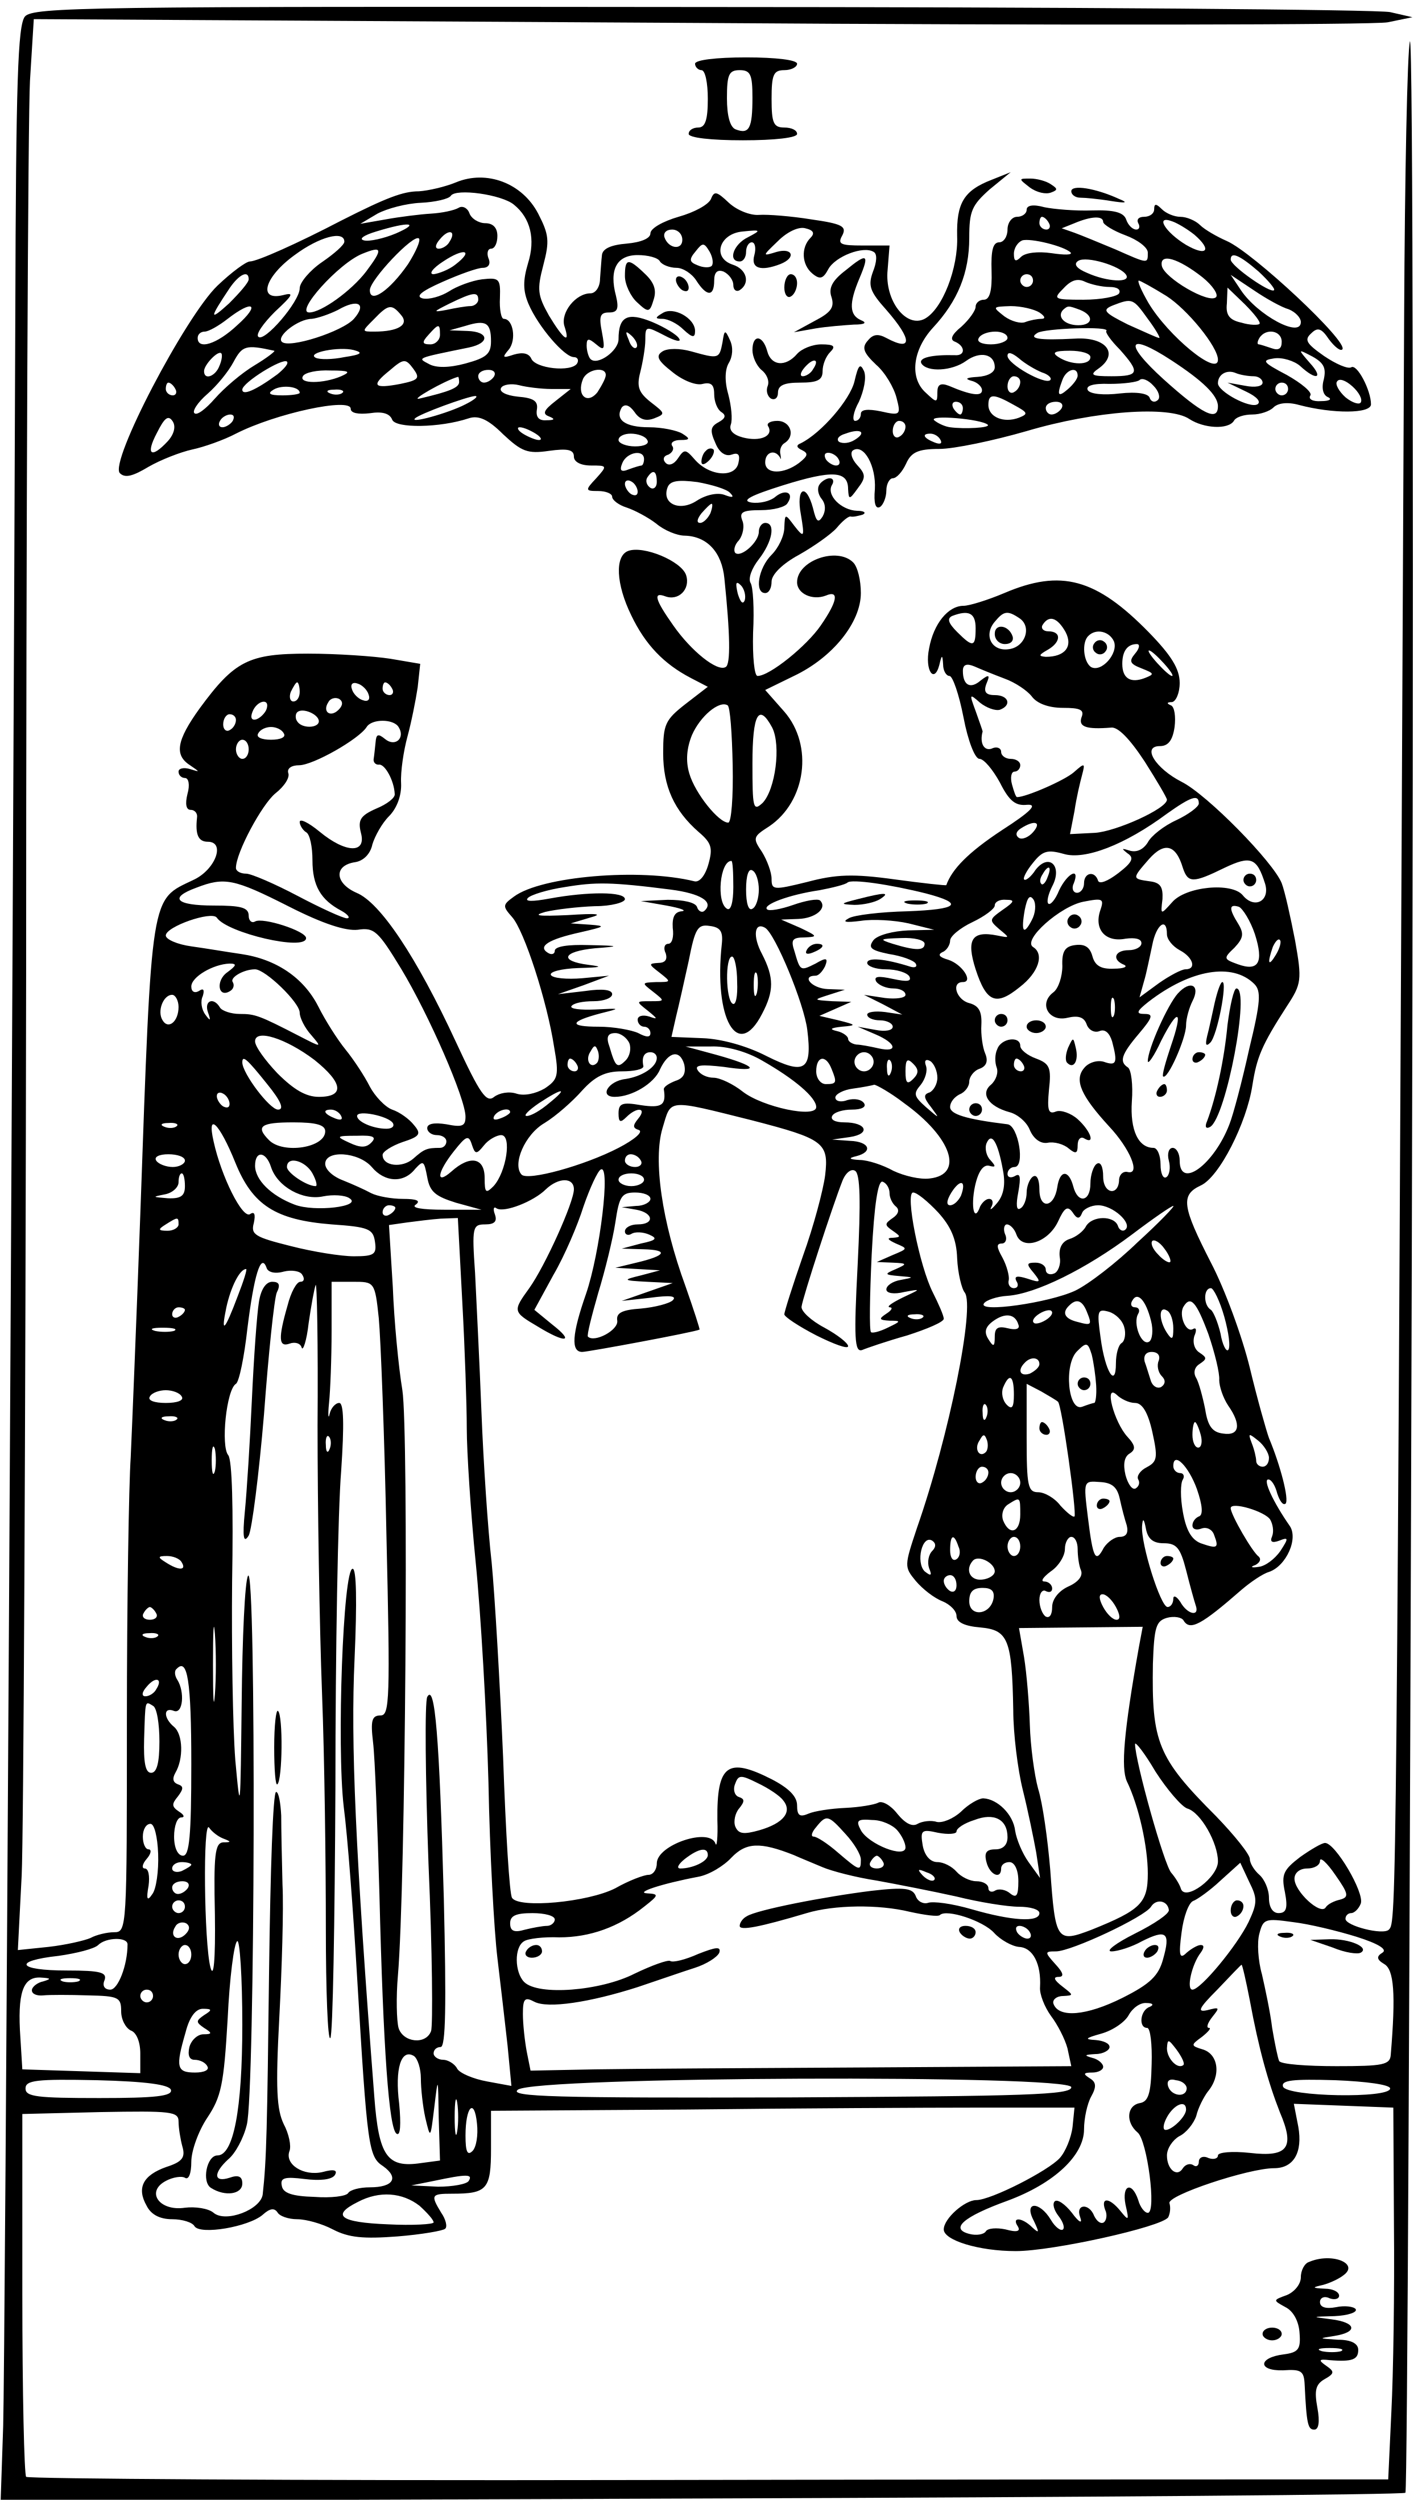 <?xml version="1.0" standalone="no"?>
<!DOCTYPE svg PUBLIC "-//W3C//DTD SVG 20010904//EN"
 "http://www.w3.org/TR/2001/REC-SVG-20010904/DTD/svg10.dtd">
<svg version="1.0" xmlns="http://www.w3.org/2000/svg"
 width="223pt" height="392pt" viewBox="0 0 223 392"
 preserveAspectRatio="xMidYMid meet">
<g transform="translate(0,392) scale(0.1,-0.1)"
fill="#000000" stroke="none">
<path d="M39 3894 c-11 -14 -14 -101 -15 -468 -4 -1124 -16 -3202 -19 -3310
l-4 -118 1099 4 c605 2 1102 6 1104 9 3 3 7 875 10 1939 3 1064 2 1922 -3
1905 -4 -16 -8 -210 -9 -430 -12 -2535 -12 -2518 -24 -2531 -9 -9 -68 6 -68
17 0 5 4 9 9 9 5 0 12 7 15 15 6 17 -40 95 -56 95 -5 0 -22 -10 -39 -22 -26
-20 -30 -27 -24 -55 5 -26 2 -33 -10 -33 -9 0 -15 9 -15 24 0 13 -7 29 -15 36
-8 7 -15 18 -15 25 0 7 -24 37 -53 67 -92 92 -101 116 -99 239 2 58 5 67 22
72 11 3 23 1 26 -4 10 -17 28 -7 91 48 14 12 33 25 43 28 27 9 47 53 32 73
-25 36 -42 72 -33 72 5 0 11 -10 14 -22 4 -12 9 -19 13 -16 6 6 -8 60 -26 103
-4 11 -18 60 -30 110 -12 49 -39 123 -61 165 -45 88 -48 106 -16 121 29 13 72
98 81 157 7 44 14 62 54 124 23 35 24 41 13 103 -7 36 -16 77 -21 90 -13 33
-117 139 -157 159 -41 21 -63 56 -34 56 13 0 20 9 23 30 2 16 0 32 -6 34 -7 3
-6 5 2 5 6 1 12 14 12 30 0 22 -13 43 -48 79 -83 85 -138 100 -227 62 -26 -11
-55 -20 -64 -20 -24 0 -47 -28 -54 -67 -7 -34 8 -56 16 -26 4 17 5 17 6 1 0
-10 5 -18 10 -18 5 0 15 -29 22 -65 7 -37 18 -65 25 -65 7 0 21 -17 32 -37 15
-30 25 -37 43 -35 17 1 5 -11 -40 -40 -53 -35 -78 -61 -87 -86 0 -1 -37 3 -81
9 -65 9 -92 8 -137 -4 -53 -13 -56 -13 -56 5 0 10 -7 29 -15 42 -15 22 -14 24
11 40 58 39 70 127 24 180 l-30 34 45 22 c61 29 105 84 105 130 0 20 -5 41
-12 48 -25 25 -88 3 -88 -31 0 -18 24 -29 45 -21 21 9 19 -8 -8 -47 -22 -32
-80 -79 -99 -79 -5 0 -8 30 -7 68 2 37 0 72 -4 78 -4 7 2 23 13 37 21 27 27
57 10 57 -5 0 -10 -6 -10 -14 0 -16 -28 -41 -37 -33 -3 4 -1 13 6 20 6 8 9 22
5 31 -5 13 1 16 29 16 20 0 39 5 42 11 11 16 -3 23 -19 10 -8 -7 -25 -11 -38
-9 -16 3 -1 11 50 27 77 24 102 23 102 -6 1 -17 2 -17 15 1 13 17 13 22 -1 37
-9 10 -11 20 -6 23 17 10 36 -25 34 -61 -2 -22 1 -32 8 -28 5 3 10 15 10 26 0
10 5 19 10 19 6 0 15 10 21 23 8 18 19 23 52 23 23 0 85 13 137 28 108 32 224
40 255 19 23 -15 61 -17 70 -3 3 6 16 10 29 10 12 0 27 5 33 11 7 7 22 9 40 4
53 -14 113 -14 113 1 0 22 -22 64 -31 58 -5 -3 -24 5 -43 18 -27 19 -31 25
-20 35 10 10 16 9 28 -9 9 -12 18 -19 21 -16 11 11 -140 152 -181 170 -16 7
-35 18 -42 25 -7 7 -21 13 -31 13 -9 0 -22 5 -29 12 -9 9 -12 9 -12 0 0 -7 -7
-12 -16 -12 -8 0 -12 -4 -9 -10 3 -5 2 -10 -3 -10 -6 0 -13 7 -16 16 -4 11
-19 15 -53 14 -27 -1 -60 2 -75 5 -18 5 -28 3 -28 -4 0 -6 -7 -11 -15 -11 -8
0 -15 -9 -15 -20 0 -11 -6 -20 -13 -20 -10 0 -13 -13 -12 -45 1 -31 -3 -45
-12 -45 -7 0 -13 -5 -13 -11 0 -6 -10 -20 -22 -31 -16 -13 -19 -21 -10 -24 16
-7 16 -22 0 -21 -37 1 -58 -4 -53 -13 9 -14 48 -12 70 4 22 16 45 11 45 -10 0
-8 -11 -14 -27 -15 -17 -1 -21 -3 -10 -6 9 -2 17 -9 17 -15 0 -10 -17 -8 -52
7 -13 5 -18 2 -18 -10 0 -17 -1 -17 -18 -1 -26 23 -21 67 11 102 39 42 57 86
57 141 0 42 4 51 32 76 l33 27 -30 -12 c-44 -17 -55 -37 -54 -88 2 -50 -23
-115 -51 -130 -29 -15 -63 29 -58 77 l3 38 -42 0 c-35 0 -40 2 -32 16 7 14 0
18 -49 25 -31 5 -68 8 -82 7 -13 -1 -34 7 -47 19 -19 18 -23 19 -28 6 -4 -9
-26 -21 -51 -28 -24 -7 -44 -18 -44 -26 0 -8 -15 -14 -37 -16 -25 -2 -38 -8
-39 -18 -1 -8 -2 -25 -3 -37 0 -13 -7 -23 -15 -23 -23 0 -47 -30 -41 -51 10
-30 -1 -22 -24 16 -18 32 -19 41 -9 79 10 38 9 48 -8 81 -25 48 -81 69 -129
49 -17 -7 -43 -13 -58 -14 -25 0 -51 -10 -122 -46 -69 -36 -132 -64 -143 -64
-6 0 -29 -17 -51 -38 -50 -48 -170 -277 -153 -294 8 -8 20 -5 45 10 19 11 50
23 68 27 19 4 50 15 69 25 63 32 180 57 180 39 0 -7 12 -9 30 -7 19 3 31 0 35
-10 5 -14 75 -13 120 2 15 5 30 -1 54 -25 29 -27 38 -31 72 -26 29 4 39 2 39
-9 0 -8 10 -14 27 -14 25 0 26 0 8 -20 -18 -19 -17 -20 3 -20 12 0 22 -4 22
-9 0 -5 10 -13 23 -17 12 -4 33 -15 46 -25 13 -11 33 -19 45 -19 35 -1 58 -26
62 -67 9 -87 10 -135 2 -139 -13 -8 -54 25 -82 65 -29 41 -32 53 -13 46 21 -8
40 11 33 33 -7 22 -67 47 -91 38 -21 -8 -19 -52 5 -101 22 -46 51 -76 93 -98
l27 -14 -35 -27 c-32 -25 -35 -32 -35 -77 0 -52 17 -90 56 -124 20 -17 22 -25
15 -50 -5 -18 -14 -29 -22 -27 -85 21 -240 8 -283 -24 -18 -13 -18 -15 -3 -32
19 -21 55 -132 66 -204 8 -45 6 -51 -15 -65 -14 -8 -32 -12 -44 -8 -12 4 -27
1 -35 -5 -12 -10 -22 4 -60 86 -62 134 -119 219 -156 234 -34 15 -36 43 -2 48
13 2 24 13 27 28 4 13 15 33 26 44 12 12 20 32 19 52 -1 18 4 51 10 73 6 22
13 57 16 77 l4 37 -47 8 c-26 4 -84 8 -129 8 -93 0 -115 -11 -170 -86 -36 -50
-40 -73 -15 -89 16 -11 16 -11 0 -6 -10 3 -18 1 -18 -4 0 -6 5 -10 10 -10 6 0
8 -11 4 -25 -4 -16 -2 -25 5 -25 7 0 11 -6 10 -12 -3 -27 2 -38 17 -38 28 0
12 -44 -23 -60 -67 -32 -65 -15 -83 -525 -6 -165 -13 -336 -15 -380 -3 -44 -6
-230 -6 -413 0 -327 0 -332 -20 -332 -11 0 -28 -4 -37 -9 -9 -4 -39 -11 -66
-14 l-48 -5 6 117 c3 64 6 701 7 1416 0 715 3 1344 6 1398 l6 97 1042 -6 c573
-4 1059 -3 1081 1 l39 8 -35 8 c-19 4 -505 8 -1081 8 -964 1 -1047 0 -1060
-15z m767 -295 c26 -21 34 -54 22 -92 -8 -27 -8 -43 1 -64 15 -35 56 -83 71
-83 6 0 8 -5 5 -10 -9 -14 -66 -8 -72 8 -4 8 -13 10 -27 6 -18 -6 -19 -5 -8 8
12 15 7 48 -8 48 -4 0 -7 15 -6 33 1 30 -1 32 -28 29 -16 -2 -40 -11 -52 -19
-13 -8 -31 -13 -41 -11 -12 3 -3 11 31 26 27 12 55 22 63 22 9 0 13 6 9 15 -3
8 -1 15 4 15 6 0 10 9 10 20 0 13 -7 20 -19 20 -10 0 -22 7 -25 16 -3 8 -11
12 -17 8 -7 -4 -26 -8 -43 -9 -17 -1 -49 -5 -71 -9 l-40 -7 27 16 c15 8 45 16
68 17 22 1 44 6 47 11 8 12 80 2 99 -14z m839 -29 c3 -5 1 -10 -4 -10 -6 0
-11 5 -11 10 0 6 2 10 4 10 3 0 8 -4 11 -10z m85 2 c0 -4 16 -14 35 -21 19 -7
35 -19 35 -27 0 -18 1 -18 -51 5 -24 10 -53 22 -64 26 l-20 7 20 8 c26 11 45
12 45 2z m143 -20 c28 -24 20 -35 -13 -16 -33 20 -49 47 -22 37 9 -3 25 -13
35 -21z m-1252 2 c-19 -8 -42 -13 -50 -11 -9 2 -1 8 19 14 52 16 70 14 31 -3z
m650 -7 c-15 -15 -14 -42 3 -56 12 -10 17 -8 25 7 11 20 55 37 71 27 6 -3 5
-16 -1 -31 -8 -22 -5 -31 21 -60 41 -47 41 -66 0 -44 -13 7 -21 6 -29 -4 -10
-11 -7 -19 13 -38 14 -12 28 -36 32 -52 7 -27 6 -28 -25 -21 -20 4 -31 3 -31
-4 0 -6 -4 -11 -9 -11 -5 0 -3 14 6 30 8 18 12 38 8 48 -6 13 -9 10 -15 -16
-7 -29 -52 -81 -84 -97 -8 -3 -7 -7 2 -11 10 -5 9 -9 -5 -20 -24 -18 -53 -18
-53 1 0 16 15 21 23 8 2 -5 2 -3 1 4 -2 7 1 15 6 18 18 11 10 35 -11 35 -11 0
-18 -4 -14 -9 8 -15 -13 -24 -40 -17 -15 4 -22 11 -19 20 3 8 1 29 -4 48 -6
21 -5 39 1 49 6 10 7 24 2 35 -8 18 -9 17 -12 -3 -5 -26 -6 -26 -49 -14 -18 5
-37 5 -45 0 -11 -7 -8 -14 15 -32 17 -14 38 -22 48 -19 13 3 18 -1 18 -16 0
-12 5 -24 11 -28 8 -5 7 -10 -4 -16 -13 -7 -14 -13 -5 -33 6 -15 16 -21 25
-18 11 4 14 0 11 -13 -5 -24 -46 -21 -69 6 -14 16 -16 16 -26 1 -6 -9 -14 -12
-19 -7 -5 5 -4 11 4 13 6 3 10 9 6 14 -3 5 3 9 13 9 15 0 16 2 3 10 -8 5 -32
10 -52 10 -38 0 -54 12 -43 31 5 6 12 4 20 -7 8 -12 18 -15 31 -10 18 7 17 8
-5 25 -19 15 -23 24 -17 47 4 16 8 39 8 51 0 22 1 22 30 7 17 -9 27 -11 23 -5
-3 6 -23 18 -42 26 -39 16 -53 9 -53 -27 0 -18 -33 -42 -44 -31 -3 3 -6 13 -6
21 0 12 3 12 15 2 13 -11 14 -8 9 19 -5 25 -3 31 11 31 13 0 16 5 11 26 -11
41 1 64 34 64 16 0 32 -4 35 -10 3 -5 15 -10 26 -10 10 0 24 -9 31 -20 16 -25
28 -26 28 0 0 13 5 18 15 14 8 -4 15 -13 15 -21 0 -8 5 -11 10 -8 17 11 11 33
-11 40 -33 11 -21 49 16 52 29 3 29 2 8 -9 -23 -11 -32 -38 -13 -38 6 0 10 7
10 15 0 8 4 15 9 15 5 0 7 -9 4 -20 -6 -21 10 -26 41 -14 25 10 19 26 -6 19
-23 -7 -23 -7 2 17 15 15 33 23 43 20 13 -3 15 -8 8 -15z m-566 -6 c-3 -6 -11
-11 -17 -11 -6 0 -6 6 2 15 14 17 26 13 15 -4z m365 3 c0 -17 -22 -14 -28 4
-2 7 3 12 12 12 9 0 16 -7 16 -16z m-530 -3 c0 -5 -16 -19 -35 -32 -19 -13
-35 -32 -35 -41 0 -21 -56 -86 -65 -76 -4 4 8 21 26 39 29 27 31 31 12 26 -39
-9 -28 29 19 63 39 29 78 39 78 21z m100 -35 c-29 -42 -60 -63 -60 -41 0 16
69 89 77 81 3 -3 -5 -21 -17 -40z m1039 18 c3 -4 -10 -4 -30 -1 -21 3 -41 1
-48 -6 -8 -8 -11 -7 -11 5 0 9 6 18 13 21 13 4 66 -9 76 -19z m-563 -21 c-3
-3 -13 -3 -22 1 -13 5 -14 9 -3 22 11 14 13 14 22 -1 5 -9 6 -19 3 -22z m-542
-9 c-23 -30 -70 -64 -89 -64 -23 0 46 77 83 92 32 13 33 8 6 -28z m140 11
c-10 -8 -26 -14 -34 -15 -8 0 -2 9 15 20 33 22 49 18 19 -5z m1052 -16 c8 -13
-30 -11 -61 3 -17 7 -22 14 -14 19 13 8 66 -8 75 -22z m120 -4 c16 -13 25 -27
21 -31 -11 -11 -81 30 -85 49 -4 21 26 12 64 -18z m88 9 c15 -14 26 -27 24
-29 -5 -6 -68 38 -68 48 0 13 14 7 44 -19z m-1584 -12 c0 -5 -14 -21 -31 -38
-31 -28 -31 -24 1 24 15 22 30 29 30 14z m1230 -2 c0 -5 -4 -10 -10 -10 -5 0
-10 5 -10 10 0 6 5 10 10 10 6 0 10 -4 10 -10z m120 -10 c12 0 18 -4 15 -10
-3 -5 -28 -10 -56 -10 -47 0 -48 1 -31 18 12 13 22 16 34 10 9 -4 26 -8 38 -8z
m281 -35 c10 -4 19 -13 19 -20 0 -26 -68 11 -94 50 l-16 24 36 -24 c19 -13 44
-27 55 -30z m-192 21 c33 -21 81 -80 81 -100 0 -27 -78 37 -109 89 -11 19 -18
35 -15 35 2 0 22 -11 43 -24z m146 -44 c-2 -2 -15 -2 -28 2 -19 4 -25 12 -23
30 l1 25 27 -26 c15 -15 26 -29 23 -31z m-1225 38 c0 -5 -6 -10 -12 -10 -7 0
-24 -3 -38 -6 -22 -4 -21 -3 5 10 37 18 45 19 45 6z m-195 -30 c-18 -20 -102
-47 -113 -36 -9 9 26 36 47 36 9 1 27 7 41 14 31 18 46 10 25 -14z m1245 0
c12 -16 20 -30 18 -30 -3 0 -24 10 -49 21 -38 19 -41 23 -24 30 31 12 32 11
55 -21z m-1428 -10 c-32 -30 -62 -39 -62 -20 0 6 5 10 11 10 6 0 22 9 36 20
40 31 52 23 15 -10z m257 16 c13 -15 -4 -26 -42 -26 -20 0 -20 0 -1 19 23 24
28 25 43 7z m1001 4 c9 -6 10 -10 3 -10 -6 0 -17 -2 -25 -5 -7 -3 -22 1 -33 9
-19 15 -19 15 10 16 17 0 37 -5 45 -10z m64 4 c22 -9 20 -24 -3 -24 -21 0 -34
13 -24 24 8 7 8 7 27 0z m-924 -49 c0 -20 -7 -26 -40 -35 -26 -7 -46 -7 -57
-1 -19 10 -21 9 62 26 34 7 32 25 -2 26 l-28 1 25 7 c32 10 40 5 40 -24z m-80
10 c0 -8 -7 -15 -15 -15 -13 0 -14 3 -3 15 16 18 18 18 18 0z m1045 6 c-2 -2
7 -15 21 -29 32 -36 31 -42 -13 -42 -32 0 -35 2 -19 13 31 23 10 49 -38 46
-58 -3 -74 0 -59 9 11 7 115 11 108 3z m-737 -26 c-3 -3 -9 2 -12 12 -6 14 -5
15 5 6 7 -7 10 -15 7 -18z m582 15 c0 -5 -12 -10 -26 -10 -14 0 -23 4 -19 10
3 6 15 10 26 10 10 0 19 -4 19 -10z m430 -6 c0 -11 -5 -14 -16 -10 -9 3 -18 6
-20 6 -3 0 -2 5 1 10 10 16 35 12 35 -6z m-1580 -14 c3 0 -11 -11 -31 -23 -20
-12 -47 -35 -62 -52 -14 -16 -28 -27 -32 -23 -4 3 5 17 20 30 15 13 33 35 41
50 14 26 19 28 64 18z m110 -10 c-19 -4 -39 -4 -45 -1 -15 8 37 18 60 12 15
-4 12 -7 -15 -11z m1297 -5 c49 -32 73 -55 73 -72 0 -25 -25 -12 -85 42 -64
58 -57 75 12 30z m-1493 -9 c-6 -16 -24 -23 -24 -8 0 10 22 33 27 28 2 -2 1
-11 -3 -20z m1290 -10 c10 -3 16 -9 13 -12 -8 -8 -67 25 -67 38 0 7 7 5 18 -4
9 -8 26 -18 36 -22z m76 24 c0 -13 -30 -13 -50 0 -11 7 -7 10 18 10 17 0 32
-4 32 -10z m366 -35 c-4 -14 -1 -25 7 -28 6 -3 2 -6 -11 -6 -13 -1 -21 3 -17
9 3 5 -14 19 -37 32 -38 20 -40 23 -20 26 13 2 32 -4 41 -12 26 -24 37 -19 15
5 -19 22 -19 22 4 10 18 -10 22 -18 18 -36z m-1641 8 c-34 -25 -55 -34 -55
-24 0 11 63 50 70 44 3 -3 -4 -11 -15 -20z m193 -15 c-42 -8 -47 -3 -17 21 22
19 25 19 37 3 11 -15 9 -18 -20 -24z m-93 12 c-28 -12 -67 -12 -60 0 3 6 23
10 43 9 30 0 33 -2 17 -9z m240 0 c-3 -5 -10 -10 -16 -10 -5 0 -9 5 -9 10 0 6
7 10 16 10 8 0 12 -4 9 -10z m175 2 c0 -5 -6 -16 -13 -27 -16 -20 -33 -5 -23
20 6 16 36 21 36 7z m740 -1 c0 -5 -7 -14 -15 -21 -16 -14 -18 -10 -9 14 6 17
24 22 24 7z m276 -1 c8 0 14 -5 14 -10 0 -6 -12 -8 -27 -5 l-28 5 29 -14 c17
-8 24 -16 18 -20 -12 -7 -62 20 -62 33 0 14 14 22 28 16 7 -3 20 -5 28 -5z
m-1246 -9 c0 -9 -15 -15 -62 -26 -17 -4 39 28 60 34 1 1 2 -3 2 -8z m880 0 c0
-6 -4 -13 -10 -16 -5 -3 -10 1 -10 9 0 9 5 16 10 16 6 0 10 -4 10 -9z m216
-28 c-5 -5 -11 -3 -13 3 -2 7 -20 10 -47 7 -25 -3 -46 -1 -50 5 -4 7 8 11 34
10 23 0 44 3 47 6 4 4 14 0 22 -9 8 -8 11 -18 7 -22z m318 -4 c-2 -4 -13 -1
-24 8 -10 9 -17 21 -13 25 3 5 13 2 24 -8 10 -9 16 -20 13 -25z m-1859 21 c3
-5 1 -10 -4 -10 -6 0 -11 5 -11 10 0 6 2 10 4 10 3 0 8 -4 11 -10z m195 -6 c0
-2 -12 -4 -27 -4 -21 0 -24 3 -14 9 13 8 41 5 41 -5z m395 6 l30 0 -24 -19
c-18 -14 -21 -20 -10 -24 10 -4 9 -6 -4 -6 -12 -1 -17 5 -15 17 2 13 -5 18
-30 20 -19 2 -30 8 -26 14 3 5 16 7 28 4 11 -3 35 -6 51 -6z m1155 0 c0 -5 -4
-10 -10 -10 -5 0 -10 5 -10 10 0 6 5 10 10 10 6 0 10 -4 10 -10z m-1483 -6
c-3 -3 -12 -4 -19 -1 -8 3 -5 6 6 6 11 1 17 -2 13 -5z m193 -18 c-27 -14 -89
-31 -79 -22 7 7 81 34 94 35 6 0 -1 -6 -15 -13z m860 -1 c22 -12 23 -14 8 -20
-24 -9 -48 1 -48 20 0 18 8 18 40 0z m-80 -5 c0 -5 -2 -10 -4 -10 -3 0 -8 5
-11 10 -3 6 -1 10 4 10 6 0 11 -4 11 -10z m155 0 c-3 -5 -10 -10 -16 -10 -5 0
-9 5 -9 10 0 6 7 10 16 10 8 0 12 -4 9 -10z m-1402 -52 c-26 -28 -35 -21 -17
13 12 24 18 29 25 18 5 -8 2 -20 -8 -31z m102 32 c-3 -5 -11 -10 -16 -10 -6 0
-7 5 -4 10 3 6 11 10 16 10 6 0 7 -4 4 -10z m1184 -6 c5 -5 -37 -7 -59 -4 -8
1 -19 6 -25 11 -9 9 74 2 84 -7z m-129 -3 c0 -6 -4 -13 -10 -16 -5 -3 -10 1
-10 9 0 9 5 16 10 16 6 0 10 -4 10 -9z m-580 -11 c8 -5 11 -10 5 -10 -5 0 -17
5 -25 10 -8 5 -10 10 -5 10 6 0 17 -5 25 -10z m500 -10 c-8 -5 -18 -6 -24 -3
-5 4 -1 10 10 13 24 9 34 2 14 -10z m-325 0 c4 -6 -5 -10 -19 -10 -14 0 -26 5
-26 10 0 6 9 10 19 10 11 0 23 -4 26 -10z m460 0 c3 -6 -1 -7 -9 -4 -18 7 -21
14 -7 14 6 0 13 -4 16 -10z m-465 -30 c0 -5 -2 -10 -4 -10 -2 0 -12 -3 -20 -6
-12 -5 -15 -2 -10 10 7 17 34 22 34 6z m305 0 c3 -5 2 -10 -4 -10 -5 0 -13 5
-16 10 -3 6 -2 10 4 10 5 0 13 -4 16 -10z m-285 -36 c0 -8 -5 -12 -10 -9 -6 4
-8 11 -5 16 9 14 15 11 15 -7z m-30 -15 c0 -6 -4 -7 -10 -4 -5 3 -10 11 -10
16 0 6 5 7 10 4 6 -3 10 -11 10 -16z m145 -2 c7 -7 4 -8 -9 -3 -11 4 -29 0
-43 -9 -27 -18 -56 -5 -46 21 4 10 16 12 47 8 22 -4 46 -11 51 -17z m-31 -32
c-4 -8 -11 -15 -16 -15 -6 0 -5 6 2 15 7 8 14 15 16 15 2 0 1 -7 -2 -15z m54
-136 c-3 -8 -7 -3 -11 10 -4 17 -3 21 5 13 5 -5 8 -16 6 -23z m362 -44 c0 -30
-4 -31 -29 -6 -14 14 -16 21 -8 25 26 10 37 5 37 -19z m68 16 c21 -13 10 -46
-16 -49 -27 -4 -40 22 -22 43 14 17 20 18 38 6z m73 -22 c12 -23 -1 -39 -31
-39 -12 1 -11 3 3 11 21 12 22 29 1 29 -8 0 -12 5 -9 10 10 16 23 12 36 -11z
m76 -15 c7 -19 -20 -49 -36 -40 -12 8 -15 39 -4 49 12 12 33 7 40 -9z m33 -19
c-10 -12 -8 -16 10 -23 20 -8 21 -9 6 -15 -23 -9 -36 -1 -36 22 0 20 8 31 23
31 5 0 4 -7 -3 -15z m45 -15 c10 -11 16 -20 13 -20 -3 0 -13 9 -23 20 -10 11
-16 20 -13 20 3 0 13 -9 23 -20z m-250 -24 c17 -6 36 -19 43 -28 8 -11 26 -18
49 -18 27 0 34 -3 29 -15 -5 -15 8 -19 46 -16 11 2 30 -18 53 -53 19 -30 35
-57 35 -60 0 -14 -80 -50 -113 -52 l-39 -2 7 36 c3 21 9 46 12 57 5 19 4 19
-13 4 -15 -13 -75 -39 -89 -39 -2 0 -5 9 -8 20 -3 11 -1 20 4 20 5 0 9 5 9 10
0 6 -7 10 -15 10 -8 0 -15 5 -15 11 0 6 -7 9 -15 5 -12 -4 -19 9 -14 27 0 1
-5 15 -11 32 -10 27 -10 28 7 13 10 -8 24 -13 31 -11 19 7 14 23 -8 23 -14 0
-18 5 -13 18 6 14 4 15 -9 5 -16 -14 -28 -8 -28 15 0 10 6 12 18 7 9 -4 31
-13 47 -19z m-1105 -21 c0 -8 -4 -15 -10 -15 -5 0 -7 7 -4 15 4 8 8 15 10 15
2 0 4 -7 4 -15z m108 -4 c3 -8 -1 -12 -9 -9 -7 2 -15 10 -17 17 -3 8 1 12 9 9
7 -2 15 -10 17 -17z m37 9 c3 -5 1 -10 -4 -10 -6 0 -11 5 -11 10 0 6 2 10 4
10 3 0 8 -4 11 -10z m-84 -33 c-13 -13 -26 -3 -16 12 3 6 11 8 17 5 6 -4 6
-10 -1 -17z m-113 1 c-2 -6 -10 -14 -16 -16 -7 -2 -10 2 -6 12 7 18 28 22 22
4z m731 -88 c1 -49 -2 -90 -7 -90 -15 0 -52 46 -61 77 -6 20 -4 40 4 60 13 30
43 55 56 47 4 -2 7 -44 8 -94z m-649 69 c0 -11 -27 -12 -34 0 -3 4 -3 11 0 14
8 8 34 -3 34 -14z m-130 2 c0 -6 -4 -13 -10 -16 -5 -3 -10 1 -10 9 0 9 5 16
10 16 6 0 10 -4 10 -9z m841 -12 c14 -28 5 -97 -15 -118 -15 -14 -16 -8 -16
62 0 78 10 95 31 56z m-586 1 c11 -17 -5 -32 -21 -19 -11 9 -14 8 -15 -5 -1
-9 -2 -20 -3 -26 -1 -5 3 -10 9 -9 9 0 23 -25 24 -46 1 -6 -12 -16 -29 -23
-25 -11 -29 -18 -24 -38 9 -33 -24 -32 -65 2 -17 14 -31 21 -31 15 0 -5 5 -13
10 -16 6 -3 10 -23 10 -44 0 -40 13 -62 45 -79 11 -6 15 -12 9 -12 -6 0 -41
16 -77 35 -36 19 -73 35 -81 35 -9 0 -16 4 -16 9 0 24 41 100 62 117 14 11 23
25 20 32 -2 7 5 12 17 12 22 0 94 41 106 60 8 13 42 13 50 0z m-180 -10 c4 -6
-5 -10 -20 -10 -15 0 -24 4 -20 10 3 6 12 10 20 10 8 0 17 -4 20 -10z m-55
-25 c0 -8 -4 -15 -10 -15 -5 0 -10 7 -10 15 0 8 5 15 10 15 6 0 10 -7 10 -15z
m1490 -85 c0 -5 -16 -17 -35 -26 -20 -9 -40 -25 -45 -35 -7 -11 -17 -16 -28
-13 -13 4 -14 4 -4 -4 11 -7 8 -14 -14 -31 -17 -13 -30 -18 -32 -12 -5 16 -22
13 -22 -4 0 -8 -5 -15 -11 -15 -6 0 -9 7 -5 15 10 26 -10 16 -23 -11 -6 -15
-14 -24 -17 -21 -3 3 0 15 6 27 17 32 -5 53 -26 26 -7 -11 -16 -18 -18 -15 -2
2 4 14 14 26 15 19 23 21 48 14 33 -10 96 14 162 63 38 27 50 31 50 16z m-260
-45 c-7 -8 -17 -12 -22 -9 -6 4 -5 10 3 15 22 14 33 10 19 -6z m235 -56 c8
-24 16 -24 65 0 42 20 51 16 64 -25 8 -27 -17 -40 -35 -18 -17 21 -90 14 -111
-11 -18 -20 -18 -20 -15 5 1 19 -3 26 -20 28 -28 4 -28 4 -1 35 24 27 42 23
53 -14z m-705 -30 c0 -24 -4 -38 -10 -34 -17 10 -11 75 7 75 2 0 3 -18 3 -41z
m40 -4 c0 -13 -4 -27 -10 -30 -6 -4 -10 8 -10 30 0 22 4 34 10 30 6 -3 10 -17
10 -30z m453 20 c-3 -9 -8 -14 -10 -11 -3 3 -2 9 2 15 9 16 15 13 8 -4z
m-1191 -46 c55 -28 90 -39 109 -37 26 4 32 -2 68 -61 44 -73 101 -204 101
-232 0 -15 -5 -17 -30 -12 -19 3 -30 1 -30 -6 0 -6 7 -11 15 -11 8 0 15 -4 15
-10 0 -5 -4 -10 -10 -10 -21 0 -25 -2 -42 -17 -17 -15 -48 -12 -48 6 0 5 14
14 31 20 28 9 30 13 18 27 -7 9 -22 20 -34 24 -11 4 -27 21 -35 36 -8 16 -25
42 -38 58 -13 16 -32 46 -43 68 -23 45 -66 74 -121 82 -21 3 -56 9 -78 12 -22
3 -40 11 -40 17 0 14 72 39 80 28 16 -24 140 -53 140 -32 0 11 -68 33 -80 26
-5 -3 -10 1 -10 9 0 13 -12 16 -55 16 -59 0 -71 12 -27 28 44 17 59 14 144
-29z m600 26 c46 -6 68 -19 53 -33 -4 -4 -10 -1 -12 6 -3 7 -21 11 -46 11
l-42 -2 40 -7 c22 -4 33 -8 24 -9 -11 -1 -15 -9 -14 -26 2 -14 -1 -25 -7 -25
-6 0 -8 -7 -4 -15 3 -10 -1 -15 -12 -15 -15 -1 -15 -2 2 -15 19 -15 19 -15 -5
-15 -23 -1 -23 -1 -5 -15 19 -15 19 -15 -4 -15 -23 0 -23 0 -4 -15 16 -13 16
-14 2 -9 -10 3 -18 1 -18 -5 0 -6 5 -11 10 -11 6 0 10 -5 10 -10 0 -7 -6 -7
-19 0 -11 5 -39 10 -62 10 -48 0 -46 8 3 21 32 8 32 8 -9 6 -23 -1 -39 1 -37
5 3 5 18 8 35 8 16 0 29 5 29 11 0 7 -15 9 -42 5 l-43 -5 40 14 40 15 -42 -4
c-24 -2 -46 0 -49 5 -3 5 16 10 43 11 36 1 40 2 16 5 -47 6 -41 21 10 26 40 3
40 4 -10 5 -32 1 -53 -2 -53 -9 0 -5 -5 -7 -11 -3 -16 10 1 21 51 32 39 9 41
10 15 12 l-30 2 30 9 c22 6 12 7 -35 4 -45 -2 -56 -1 -35 5 17 4 51 8 78 9 26
0 47 6 47 11 0 12 -58 12 -118 1 -27 -5 -40 -5 -34 1 5 5 31 13 58 17 48 8 72
8 166 -4z m400 -6 c61 -16 51 -25 -29 -28 -42 -1 -84 -6 -92 -11 -11 -6 -5 -7
19 -4 19 3 53 1 75 -4 l40 -10 -41 -1 c-23 -1 -47 -7 -54 -15 -9 -12 -5 -16
24 -22 20 -3 39 -10 42 -15 3 -5 -1 -7 -8 -5 -41 13 -68 15 -68 6 0 -5 13 -10
29 -10 17 0 33 -5 37 -11 4 -8 -3 -9 -26 -4 -23 5 -30 4 -26 -4 4 -6 16 -11
27 -11 10 0 19 -4 19 -10 0 -5 -15 -7 -32 -5 l-33 5 30 -15 30 -16 -27 4 c-16
2 -28 0 -28 -4 0 -5 9 -9 20 -9 11 0 20 -5 20 -10 0 -6 -12 -8 -27 -5 l-28 5
28 -12 c33 -14 36 -29 5 -22 -13 3 -29 6 -35 6 -7 1 -13 5 -13 9 0 4 -8 10
-17 12 -13 3 -11 5 7 7 24 2 23 3 -5 10 l-30 7 25 11 25 11 -30 1 c-30 2 -30
2 -5 10 l25 8 -27 1 c-25 1 -42 21 -19 21 5 0 11 7 15 15 5 13 2 14 -15 4 -24
-12 -24 -12 -33 19 -6 18 -4 22 16 22 21 1 20 2 -7 15 l-30 13 27 1 c27 1 46
17 34 29 -4 3 -22 0 -42 -7 -20 -7 -38 -10 -41 -7 -8 7 34 23 82 30 21 4 41 9
44 12 6 6 67 -3 123 -17z m166 -42 c-13 -25 -17 -18 -11 16 4 20 8 25 14 16 4
-7 3 -21 -3 -32z m-46 16 c-21 -15 -21 -16 -5 -30 17 -14 17 -14 -3 -10 -40 8
-49 -6 -34 -53 17 -52 32 -58 69 -28 30 23 39 52 21 63 -17 11 43 64 79 71 31
6 33 5 26 -15 -9 -29 9 -49 40 -43 15 2 25 0 25 -7 0 -6 -9 -11 -20 -11 -22 0
-27 -15 -7 -23 6 -3 -1 -6 -16 -6 -21 -1 -30 5 -34 20 -4 14 -12 19 -27 17
-16 -2 -21 -10 -20 -33 0 -16 -6 -35 -14 -41 -24 -18 -7 -47 22 -40 17 4 26 1
30 -10 3 -9 12 -14 20 -11 9 4 16 -3 20 -16 9 -34 7 -39 -13 -32 -10 3 -24 -1
-31 -10 -16 -19 -4 -44 39 -91 33 -35 50 -76 30 -72 -7 2 -13 -3 -14 -11 0
-27 -25 -24 -25 4 0 15 -4 24 -10 20 -5 -3 -10 -17 -10 -31 0 -29 -20 -32 -27
-4 -7 26 -21 26 -25 -2 -5 -32 -28 -35 -28 -3 0 15 -4 24 -10 20 -5 -3 -10
-15 -10 -25 0 -10 -4 -22 -10 -25 -6 -4 -7 6 -3 26 4 23 3 30 -5 25 -7 -4 -12
-2 -12 3 0 6 5 11 11 11 17 0 6 65 -11 67 -66 8 -90 16 -90 27 0 8 7 16 15 20
8 3 15 12 15 20 0 7 7 17 16 20 11 4 14 12 9 24 -4 9 -7 30 -6 45 1 21 -4 30
-19 34 -20 5 -29 33 -10 33 17 0 -1 28 -23 35 -14 4 -17 8 -9 12 6 2 12 11 12
18 0 7 16 20 35 29 19 9 35 21 35 26 0 6 8 10 18 9 14 0 13 -3 -6 -16z m396
-38 c14 -44 6 -59 -27 -47 -22 8 -23 9 -5 26 14 15 15 22 6 37 -15 24 -15 32
1 27 6 -3 18 -22 25 -43z m-836 -15 c-13 -118 25 -184 63 -110 19 36 19 57 0
94 -15 28 -12 51 5 41 16 -10 61 -119 66 -160 8 -64 -4 -71 -64 -41 -31 16
-71 27 -100 28 l-49 2 7 31 c4 16 13 56 20 88 10 51 14 58 33 55 17 -2 21 -9
19 -28z m698 15 c0 -8 9 -19 20 -25 21 -11 27 -30 9 -30 -6 0 -25 -10 -42 -22
l-30 -22 7 25 c4 13 9 39 13 57 6 32 23 45 23 17z m-380 -15 c0 -11 -14 -11
-50 0 -22 7 -21 8 13 9 20 1 37 -3 37 -9z m551 -17 c-12 -20 -14 -14 -5 12 4
9 9 14 11 11 3 -2 0 -13 -6 -23z m-845 -43 c1 -22 -2 -37 -7 -34 -11 6 -12 74
-1 74 4 0 8 -18 8 -40z m-800 15 c-18 -13 -14 -41 5 -29 5 3 7 9 4 14 -5 7 17
20 35 20 16 0 70 -52 70 -68 0 -8 8 -24 18 -35 17 -20 17 -20 -18 -2 -64 33
-70 35 -94 35 -14 0 -28 5 -31 10 -10 17 -25 11 -19 -7 5 -14 4 -15 -4 -4 -6
8 -8 21 -4 29 3 10 1 13 -6 8 -7 -4 -12 -1 -12 7 0 15 34 35 60 36 12 0 11 -3
-4 -14z m831 -32 c-3 -10 -5 -4 -5 12 0 17 2 24 5 18 2 -7 2 -21 0 -30z m780
14 c11 -11 10 -28 -8 -102 -11 -50 -25 -103 -31 -118 -24 -63 -78 -103 -78
-57 0 11 -5 20 -11 20 -6 0 -9 -9 -6 -20 3 -11 1 -23 -4 -26 -5 -3 -9 6 -9 20
0 14 -5 26 -11 26 -24 0 -37 28 -34 73 2 26 -1 49 -6 53 -14 9 -11 20 17 53
22 26 23 31 9 31 -14 0 -13 4 6 19 66 51 132 62 166 28z m-1687 -36 c0 -23
-16 -36 -25 -21 -9 14 1 40 15 40 5 0 10 -9 10 -19z m1467 -13 c-3 -7 -5 -2
-5 12 0 14 2 19 5 13 2 -7 2 -19 0 -25z m-1254 -70 c45 -36 48 -58 7 -58 -20
0 -39 11 -65 37 -19 20 -35 42 -35 50 0 20 48 5 93 -29z m494 26 c3 -8 1 -20
-6 -27 -13 -13 -16 -10 -25 21 -6 16 -3 22 9 22 8 0 18 -7 22 -16z m-51 -31
c-10 -10 -19 5 -10 18 6 11 8 11 12 0 2 -7 1 -15 -2 -18z m259 4 c51 -29 85
-58 85 -73 0 -18 -84 0 -115 24 -15 12 -36 22 -46 22 -10 0 -21 5 -25 12 -5 8
6 9 41 5 59 -9 53 1 -12 19 l-48 13 40 0 c24 1 56 -8 80 -22z m-165 4 c0 -14
-23 -29 -49 -33 -27 -3 -42 -28 -17 -28 27 0 62 21 71 43 13 28 31 32 38 8 3
-14 -1 -22 -14 -26 -10 -4 -18 -9 -18 -13 4 -25 -3 -30 -36 -25 -29 5 -35 3
-35 -13 0 -14 3 -15 12 -6 17 17 33 15 19 -2 -9 -11 -9 -15 1 -18 7 -3 -7 -15
-32 -28 -54 -28 -142 -52 -152 -42 -15 16 5 63 36 81 18 11 44 34 59 51 20 22
36 30 62 30 19 0 34 3 34 8 -3 14 1 22 11 22 6 0 10 -4 10 -9z m340 -6 c0 -8
-7 -15 -15 -15 -8 0 -15 7 -15 15 0 8 7 15 15 15 8 0 15 -7 15 -15z m-951 -35
c22 -27 27 -40 17 -40 -13 0 -56 57 -56 74 0 12 7 6 39 -34z m486 30 c3 -5 1
-10 -4 -10 -6 0 -11 5 -11 10 0 6 2 10 4 10 3 0 8 -4 11 -10z m399 -6 c9 -22
8 -24 -9 -24 -8 0 -15 9 -15 20 0 24 15 27 24 4z m93 -6 c-3 -8 -6 -5 -6 6 -1
11 2 17 5 13 3 -3 4 -12 1 -19z m35 -10 c-9 -9 -12 -7 -12 12 0 19 3 21 12 12
9 -9 9 -15 0 -24z m38 2 c0 -10 -6 -20 -12 -23 -10 -3 -10 -8 2 -23 14 -19 14
-19 -8 0 -19 17 -20 21 -8 35 7 9 11 22 8 30 -3 8 0 11 7 7 6 -4 11 -16 11
-26z m-52 -40 c75 -54 94 -112 40 -118 -15 -2 -40 4 -57 12 -16 9 -40 17 -53
17 -17 1 -18 3 -5 6 27 7 20 23 -10 24 l-28 2 28 4 c33 5 26 23 -9 23 -14 0
-22 4 -19 10 3 6 17 10 31 10 15 0 23 4 19 10 -4 6 -15 8 -26 5 -10 -4 -19 -2
-19 4 0 5 12 12 28 14 15 2 30 5 33 6 3 0 25 -12 47 -29z m-1058 -1 c0 -6 -4
-7 -10 -4 -5 3 -10 11 -10 16 0 6 5 7 10 4 6 -3 10 -11 10 -16z m501 1 c-13
-11 -28 -20 -35 -20 -6 0 3 9 19 20 38 25 47 25 16 0z m319 -27 c112 -29 120
-35 114 -86 -3 -23 -18 -80 -35 -127 -16 -46 -29 -87 -29 -91 0 -4 23 -19 50
-33 28 -14 50 -22 50 -17 0 5 -17 18 -37 29 -21 11 -37 26 -36 33 2 15 49 159
64 197 5 13 14 20 20 16 8 -5 9 -47 4 -147 -6 -115 -5 -138 7 -134 7 3 39 14
71 23 31 10 57 21 57 26 0 5 -8 23 -17 41 -21 41 -44 157 -31 157 6 0 23 -14
39 -31 20 -22 29 -42 30 -72 1 -23 7 -48 12 -54 16 -22 -24 -223 -75 -369 -20
-60 -20 -61 -2 -83 11 -13 29 -27 42 -32 12 -5 22 -15 22 -23 0 -10 13 -16 37
-18 44 -4 50 -18 52 -130 0 -36 7 -93 15 -125 8 -32 17 -76 21 -98 l6 -40 -18
25 c-10 14 -19 36 -21 49 -3 26 -28 50 -50 51 -7 0 -23 -9 -35 -21 -12 -11
-29 -18 -38 -16 -9 3 -23 1 -30 -3 -8 -5 -19 0 -32 16 -10 13 -24 21 -30 17
-6 -3 -29 -7 -51 -8 -23 -1 -49 -5 -58 -9 -14 -6 -18 -3 -18 13 0 14 -13 27
-40 41 -69 35 -86 23 -85 -64 1 -27 -1 -44 -3 -37 -9 26 -92 -2 -92 -31 0 -10
-6 -18 -13 -18 -7 0 -31 -9 -52 -21 -43 -22 -152 -32 -162 -15 -4 5 -10 104
-14 220 -5 116 -13 254 -18 306 -6 52 -13 159 -16 236 -3 78 -8 176 -10 218
-5 72 -4 76 16 76 15 0 19 5 15 16 -3 8 -2 13 3 9 12 -7 58 11 77 30 20 19 44
19 44 0 0 -20 -45 -120 -70 -155 -26 -36 -26 -37 13 -60 44 -27 59 -25 23 3
l-28 23 30 55 c17 29 38 78 47 107 10 29 22 55 27 58 16 10 -1 -131 -23 -195
-22 -63 -24 -91 -6 -91 9 0 176 31 184 35 1 0 -9 31 -22 68 -37 101 -51 198
-36 248 14 46 5 46 141 12z m-645 7 c3 -6 -1 -7 -9 -4 -18 7 -21 14 -7 14 6 0
13 -4 16 -10z m81 -11 c3 -5 -1 -9 -10 -9 -21 0 -46 11 -46 20 0 10 49 0 56
-11z m184 17 c0 -2 -7 -7 -16 -10 -8 -3 -12 -2 -9 4 6 10 25 14 25 6z m-523
-22 c-3 -3 -12 -4 -19 -1 -8 3 -5 6 6 6 11 1 17 -2 13 -5z m92 -57 c27 -67 63
-90 151 -97 58 -4 65 -7 68 -27 3 -20 -1 -23 -33 -23 -20 0 -64 7 -99 16 -56
14 -63 18 -58 36 3 14 1 19 -6 14 -12 -7 -45 59 -57 114 -11 48 9 29 34 -33z
m141 49 c0 -26 -66 -36 -88 -14 -22 22 -13 28 38 28 36 0 50 -4 50 -14z m72
-18 c-8 -8 -17 -8 -34 0 -22 10 -21 11 12 11 26 1 31 -2 22 -11z m177 -4 c7 9
20 16 27 16 17 0 8 -58 -12 -80 -12 -12 -14 -11 -14 13 0 32 -23 36 -52 10
-25 -22 -23 -2 4 32 19 24 23 26 28 10 5 -15 7 -16 19 -1z m814 -40 c4 -21 1
-38 -9 -50 -9 -11 -13 -13 -9 -6 3 6 2 12 -4 12 -5 0 -11 -6 -14 -12 -9 -26
-15 -1 -8 32 5 23 13 34 22 32 11 -3 11 -1 2 9 -6 6 -9 18 -6 26 8 19 18 2 26
-43z m-1283 16 c0 -5 -9 -10 -19 -10 -11 0 -23 5 -26 10 -4 6 5 10 19 10 14 0
26 -4 26 -10z m135 -10 c10 -31 50 -53 82 -46 15 3 34 2 41 -3 21 -13 -55 -22
-86 -10 -37 14 -62 39 -62 61 0 24 17 23 25 -2z m158 0 c20 -24 50 -26 68 -3
13 14 14 13 19 -13 4 -23 13 -30 45 -40 l40 -11 -58 0 c-36 0 -53 3 -45 8 8 6
2 9 -20 9 -18 0 -40 4 -50 9 -9 5 -29 14 -44 20 -16 6 -28 17 -28 26 0 22 52
19 73 -5z m422 10 c3 -5 -1 -10 -9 -10 -9 0 -16 5 -16 10 0 6 4 10 9 10 6 0
13 -4 16 -10z m-515 -20 c6 -11 8 -20 5 -20 -14 0 -45 21 -45 30 0 18 29 10
40 -10z m-200 -20 c0 -15 -6 -20 -27 -19 -24 2 -25 2 -5 6 12 2 22 11 22 19 0
8 2 14 5 14 3 0 5 -9 5 -20z m720 10 c0 -5 -9 -10 -20 -10 -11 0 -20 5 -20 10
0 6 9 10 20 10 11 0 20 -4 20 -10z m385 -21 c0 -8 5 -17 10 -21 6 -5 4 -12 -5
-18 -13 -9 -13 -11 0 -20 13 -9 13 -10 0 -11 -10 0 -8 -3 5 -9 19 -8 19 -8 -5
-18 l-25 -11 25 -1 c23 -1 23 -2 5 -10 -19 -8 -18 -9 5 -11 24 -2 24 -2 3 -6
-13 -2 -23 -9 -23 -15 0 -6 12 -8 28 -4 27 5 27 5 -3 -9 -16 -8 -25 -14 -20
-15 6 0 3 -5 -5 -10 -12 -8 -12 -10 5 -11 19 0 18 -1 -3 -11 -12 -6 -24 -9
-26 -7 -3 2 -2 57 1 122 4 79 10 116 17 114 6 -2 11 -10 11 -18z m112 -4 c-4
-8 -11 -15 -17 -15 -6 0 -6 7 2 20 14 22 24 19 15 -5z m-487 -5 c0 -5 -10 -11
-22 -11 l-23 -2 23 -4 c27 -5 29 -23 2 -23 -11 0 -20 -5 -20 -11 0 -5 5 -7 10
-4 6 4 19 3 28 -1 14 -6 11 -9 -13 -14 l-30 -8 34 -1 c40 -1 36 -10 -11 -21
l-33 -8 35 -2 35 -2 -30 -8 c-29 -7 -29 -8 10 -10 l40 -2 -40 -14 -40 -14 45
5 c30 4 42 3 35 -4 -5 -5 -28 -11 -50 -13 -30 -2 -39 -7 -37 -19 2 -15 -36
-35 -46 -25 -2 2 6 33 16 68 11 36 23 85 27 111 6 41 10 47 31 47 13 0 24 -4
24 -10z m-400 -14 c0 -3 -4 -8 -10 -11 -5 -3 -10 -1 -10 4 0 6 5 11 10 11 6 0
10 -2 10 -4z m1077 -8 c2 6 14 12 25 12 23 0 54 -28 43 -38 -4 -4 -10 -1 -12
6 -6 16 -40 16 -50 -1 -4 -8 -16 -17 -26 -20 -12 -4 -17 -15 -15 -29 2 -11 -3
-23 -9 -25 -7 -3 -13 0 -13 6 0 6 -7 11 -16 11 -14 0 -15 -2 -3 -16 12 -15 11
-16 -10 -9 -16 5 -21 4 -17 -4 4 -6 2 -11 -4 -11 -6 0 -10 6 -8 13 1 6 -3 22
-10 35 -9 16 -10 22 -1 22 6 0 9 7 5 15 -3 8 -1 15 3 15 5 0 12 -7 15 -16 9
-25 49 -13 65 20 10 22 15 26 23 15 7 -11 11 -11 15 -1z m87 -46 c-33 -32 -77
-66 -98 -76 -41 -19 -153 -35 -143 -20 3 5 20 11 37 12 44 3 123 42 195 96 33
25 62 45 65 45 3 0 -22 -26 -56 -57z m-1504 28 c0 -5 -8 -10 -17 -10 -15 0
-16 2 -3 10 19 12 20 12 20 0z m445 -122 c4 -73 7 -162 7 -198 0 -36 6 -130
14 -210 8 -80 17 -235 20 -345 2 -110 9 -234 14 -275 5 -41 12 -103 16 -138
l6 -63 -38 7 c-22 4 -43 13 -47 20 -4 8 -15 14 -22 14 -8 0 -15 5 -15 10 0 6
5 10 11 10 8 0 9 65 5 233 -7 255 -14 338 -26 316 -4 -8 -3 -125 2 -262 6
-136 7 -254 4 -262 -8 -22 -44 -18 -51 5 -3 11 -4 48 -1 82 12 139 17 854 7
918 -6 36 -13 109 -15 162 l-6 97 28 4 c15 2 39 5 53 6 l27 1 7 -132z m1110
63 c-2 -2 -11 3 -19 12 -8 8 -12 17 -9 21 3 3 12 -2 19 -12 7 -9 11 -19 9 -21z
m-1390 -15 c12 3 26 1 29 -5 4 -6 3 -11 -3 -11 -6 0 -15 -17 -20 -37 -15 -52
-14 -66 3 -60 8 3 17 1 19 -6 2 -7 8 11 11 38 4 28 9 55 11 60 2 6 4 -93 3
-220 0 -126 3 -315 7 -420 4 -104 6 -270 6 -369 0 -98 3 -176 7 -172 4 4 7
182 8 394 0 213 4 435 9 495 5 74 4 107 -3 107 -6 0 -13 -8 -15 -17 -2 -10 -3
-2 -1 17 2 19 4 70 4 113 l0 77 34 0 c33 0 34 0 40 -57 3 -32 9 -185 12 -340
6 -257 5 -283 -9 -283 -14 0 -16 -8 -12 -42 3 -24 7 -131 10 -238 6 -244 15
-369 27 -376 6 -4 7 15 4 47 -7 55 3 87 23 75 6 -4 11 -20 11 -35 0 -16 3 -44
7 -62 8 -34 8 -33 14 16 6 50 6 50 7 -16 l2 -67 -30 -4 c-53 -8 -66 11 -73
104 -30 388 -37 556 -31 686 4 91 3 142 -3 142 -15 0 -25 -278 -14 -373 6 -45
15 -165 21 -267 16 -269 18 -282 41 -297 25 -18 16 -33 -21 -33 -16 0 -31 -4
-34 -9 -3 -5 -27 -8 -53 -6 -35 1 -49 6 -51 17 -3 13 4 15 36 11 24 -3 42 -1
47 6 5 8 -1 10 -19 5 -30 -7 -60 12 -52 33 3 8 -1 27 -9 42 -11 23 -13 55 -7
167 4 76 7 171 5 209 -1 39 -2 87 -2 108 -1 20 -4 37 -8 37 -5 0 -9 -125 -11
-278 -3 -250 -4 -299 -10 -353 -3 -24 -58 -45 -77 -29 -8 7 -29 10 -45 8 -40
-6 -62 25 -30 42 11 6 25 8 30 5 6 -4 10 7 10 25 0 17 11 48 25 69 22 33 26
52 32 155 3 64 10 119 15 122 4 3 8 -56 8 -131 0 -134 -14 -205 -39 -205 -17
0 -25 -42 -10 -51 22 -14 49 -10 49 7 0 11 -6 14 -20 9 -25 -8 -26 7 -2 29 11
9 24 33 29 54 13 47 15 882 2 861 -5 -8 -9 -97 -10 -199 -2 -171 -2 -178 -10
-90 -4 52 -6 178 -5 280 2 116 0 190 -6 198 -12 14 -3 103 12 112 5 3 13 42
18 87 10 81 21 120 30 95 2 -7 13 -10 27 -6z m-72 -38 c-21 -56 -27 -61 -18
-18 7 32 21 60 31 60 2 0 -4 -19 -13 -42z m1547 -33 c7 -25 10 -48 6 -52 -3
-3 -9 8 -12 26 -4 17 -11 34 -15 37 -12 7 -12 34 0 34 4 0 14 -20 21 -45z
m-115 -6 c4 -15 2 -30 -3 -33 -12 -7 -26 29 -17 44 3 5 1 10 -5 10 -6 0 -8 5
-4 11 8 14 21 0 29 -32z m-101 15 c9 -22 8 -23 -14 -17 -21 5 -25 15 -13 26
11 11 20 8 27 -9z m191 -36 c10 -29 18 -62 17 -72 0 -10 6 -28 14 -40 21 -30
18 -48 -8 -44 -17 2 -24 12 -28 38 -4 20 -10 42 -14 49 -5 8 -3 17 5 22 12 8
12 10 0 18 -8 5 -11 16 -8 26 4 9 3 14 -2 11 -11 -7 -23 22 -15 35 11 18 20 8
39 -43z m-1605 38 c0 -3 -4 -8 -10 -11 -5 -3 -10 -1 -10 4 0 6 5 11 10 11 6 0
10 -2 10 -4z m1350 -16 c-8 -5 -17 -7 -19 -4 -3 3 1 9 9 14 8 5 17 7 19 4 3
-3 -1 -9 -9 -14z m123 -11 c3 -10 1 -22 -4 -25 -5 -3 -9 -17 -9 -32 0 -40 -17
-13 -24 40 -6 43 -5 46 13 41 10 -3 21 -13 24 -24z m77 -2 c0 -18 -2 -19 -10
-7 -13 20 -13 43 0 35 6 -3 10 -16 10 -28z m-393 17 c-3 -3 -12 -4 -19 -1 -8
3 -5 6 6 6 11 1 17 -2 13 -5z m150 -11 c3 -7 -4 -9 -16 -6 -16 4 -21 1 -21
-13 0 -16 -2 -17 -10 -4 -7 11 -5 19 7 28 19 14 35 12 40 -5z m-1324 -10 c-7
-2 -21 -2 -30 0 -10 3 -4 5 12 5 17 0 24 -2 18 -5z m1446 -85 c1 -16 -1 -28
-3 -28 -2 0 -11 -3 -19 -6 -22 -8 -29 66 -8 87 15 15 17 14 23 -5 3 -12 6 -33
7 -48z m98 38 c-3 -7 -1 -18 5 -24 6 -6 6 -12 -1 -17 -6 -3 -13 1 -16 9 -3 9
-7 23 -10 31 -2 9 2 15 11 15 10 0 14 -6 11 -14z m-187 -5 c0 -5 -7 -11 -15
-15 -15 -5 -20 5 -8 17 9 10 23 9 23 -2z m-40 -48 c0 -20 -3 -24 -11 -16 -7 7
-9 19 -6 27 10 24 17 19 17 -11z m69 -11 c6 -3 30 -176 26 -180 -2 -2 -12 6
-22 17 -9 12 -25 21 -35 21 -16 0 -18 10 -18 85 l0 85 23 -12 c12 -7 24 -14
26 -16z m-1374 8 c4 -6 -7 -10 -25 -10 -18 0 -29 4 -25 10 3 6 15 10 25 10 10
0 22 -4 25 -10z m1495 -10 c11 0 20 -14 27 -45 9 -41 8 -47 -9 -56 -10 -5 -16
-14 -13 -19 3 -5 1 -11 -4 -14 -5 -3 -12 6 -16 21 -4 17 -2 29 7 34 9 6 9 12
-4 26 -21 23 -37 84 -17 66 7 -7 20 -13 29 -13z m-233 -22 c-3 -8 -6 -5 -6 6
-1 11 2 17 5 13 3 -3 4 -12 1 -19z m-1270 -4 c-3 -3 -12 -4 -19 -1 -8 3 -5 6
6 6 11 1 17 -2 13 -5z m1606 -24 c3 -11 1 -20 -4 -20 -5 0 -9 9 -9 20 0 11 2
20 4 20 2 0 6 -9 9 -20z m-1366 -22 c-3 -8 -6 -5 -6 6 -1 11 2 17 5 13 3 -3 4
-12 1 -19z m1029 -5 c-10 -10 -19 5 -10 18 6 11 8 11 12 0 2 -7 1 -15 -2 -18z
m444 -9 c0 -8 -4 -14 -10 -14 -5 0 -10 4 -10 9 0 5 -3 18 -7 28 -6 16 -5 16
10 4 9 -7 17 -20 17 -27z m-1653 -21 c-3 -10 -5 -2 -5 17 0 19 2 27 5 18 2
-10 2 -26 0 -35z m1540 -28 c9 -26 10 -41 3 -43 -5 -2 -10 -8 -10 -14 0 -6 6
-8 14 -5 8 3 17 -1 20 -10 8 -21 5 -22 -21 -13 -15 6 -23 21 -28 49 -4 22 -4
45 0 51 3 5 1 10 -4 10 -6 0 -11 5 -11 11 0 24 24 0 37 -36z m-327 26 c0 -6
-4 -13 -10 -16 -5 -3 -10 1 -10 9 0 9 5 16 10 16 6 0 10 -4 10 -9z m50 -16 c0
-8 -7 -15 -15 -15 -8 0 -15 7 -15 15 0 8 7 15 15 15 8 0 15 -7 15 -15z m156
-25 c3 -14 8 -33 11 -42 3 -12 -1 -18 -11 -18 -8 0 -19 -8 -25 -17 -13 -25
-17 -17 -25 48 -7 57 -7 57 19 55 19 -1 27 -8 31 -26z m-156 -25 c0 -28 -17
-34 -27 -9 -3 9 0 20 8 25 19 12 19 12 19 -16z m392 -8 c4 -7 6 -18 3 -26 -4
-9 0 -11 11 -7 15 6 15 4 2 -16 -9 -13 -24 -24 -34 -25 -12 -2 -14 0 -5 3 7 4
9 9 5 13 -10 7 -44 66 -44 76 0 11 54 -5 62 -18z m-167 -37 c20 0 26 -7 35
-42 6 -24 13 -49 15 -55 7 -19 -13 -15 -24 5 -6 9 -11 11 -11 5 0 -7 -4 -13
-9 -13 -11 0 -42 99 -40 127 1 13 3 12 6 -4 3 -16 11 -23 28 -23z m-363 -12
c-6 -6 -8 -18 -5 -27 5 -12 3 -13 -7 -5 -14 14 -4 58 12 48 6 -4 6 -10 0 -16z
m41 7 c4 -8 2 -17 -3 -20 -6 -4 -10 3 -10 14 0 25 6 27 13 6z m97 0 c0 -8 -4
-15 -10 -15 -5 0 -10 7 -10 15 0 8 5 15 10 15 6 0 10 -7 10 -15z m90 -4 c0
-11 2 -26 5 -33 4 -9 -4 -19 -20 -26 -15 -7 -25 -20 -25 -32 0 -12 -4 -18 -10
-15 -5 3 -10 15 -10 26 0 11 5 17 10 14 6 -3 10 -1 10 4 0 6 -6 11 -12 11 -7
0 -2 7 10 16 12 8 22 24 22 35 0 10 5 19 10 19 6 0 10 -9 10 -19z m-1405 -21
c8 -13 -5 -13 -25 0 -13 8 -13 10 2 10 9 0 20 -4 23 -10z m1275 -14 c0 -6 -9
-12 -20 -13 -19 -2 -27 16 -14 30 9 9 34 -4 34 -17z m-60 -22 c0 -8 -4 -12
-10 -9 -5 3 -10 10 -10 16 0 5 5 9 10 9 6 0 10 -7 10 -16z m58 -21 c-5 -26
-38 -29 -38 -4 0 15 6 21 21 21 14 0 19 -5 17 -17z m192 -13 c7 -13 7 -20 1
-20 -6 0 -15 9 -21 20 -7 13 -7 20 -1 20 6 0 15 -9 21 -20z m-1505 -10 c3 -5
-1 -10 -10 -10 -9 0 -13 5 -10 10 3 6 8 10 10 10 2 0 7 -4 10 -10z m92 -127
c-2 -27 -3 -5 -3 47 0 52 1 74 3 48 2 -27 2 -69 0 -95z m1449 74 c-24 -135
-28 -189 -19 -210 19 -39 33 -103 33 -145 0 -46 -11 -57 -88 -88 -55 -21 -57
-18 -65 94 -4 48 -12 105 -19 127 -6 22 -12 67 -13 100 -1 33 -5 81 -9 106
l-8 46 97 1 97 1 -6 -32z m-1539 17 c-3 -3 -12 -4 -19 -1 -8 3 -5 6 6 6 11 1
17 -2 13 -5z m53 -200 c0 -113 -3 -144 -13 -144 -8 0 -14 12 -14 30 0 17 5 30
11 30 6 0 5 4 -3 9 -12 8 -12 12 -2 24 9 12 9 16 0 19 -8 3 -9 9 -4 18 13 22
12 60 -2 72 -17 14 -17 32 0 25 14 -5 17 30 5 49 -4 6 -5 14 -1 17 17 18 23
-18 23 -149z m-55 117 c-3 -6 -11 -11 -17 -11 -6 0 -6 6 2 15 14 17 26 13 15
-4z m5 -82 c0 -33 -4 -49 -13 -49 -9 0 -12 16 -11 53 2 62 1 60 14 52 6 -3 10
-28 10 -56z m1612 -105 c21 -6 48 -54 48 -83 0 -25 -51 -63 -58 -43 -2 7 -9
18 -15 25 -11 11 -57 176 -57 202 0 5 15 -14 32 -43 18 -28 41 -55 50 -58z
m-634 13 c15 -18 1 -36 -37 -47 -25 -7 -33 -6 -38 6 -3 8 0 21 6 28 9 11 9 15
0 18 -7 2 -10 12 -6 21 5 14 9 14 35 1 17 -8 35 -20 40 -27z m352 -58 c0 -12
-7 -19 -19 -19 -14 0 -18 -5 -14 -20 5 -20 23 -28 23 -10 0 6 6 10 13 10 8 0
14 -12 14 -30 0 -23 -3 -27 -13 -19 -7 6 -18 8 -24 4 -5 -3 -10 -1 -10 4 0 6
-8 11 -19 11 -10 0 -24 7 -31 15 -7 8 -20 15 -30 15 -11 0 -20 10 -23 26 -4
24 -2 26 24 20 16 -3 29 -2 29 2 0 5 12 13 28 18 31 12 52 1 52 -27z m-254 5
c13 -14 24 -32 24 -40 0 -19 -2 -18 -36 11 -16 14 -33 25 -38 25 -5 0 -3 7 4
15 16 20 19 19 46 -11z m81 6 c7 -8 13 -20 13 -27 0 -18 -58 5 -70 27 -8 15
-6 18 18 16 15 0 32 -8 39 -16z m-1159 -37 c1 -27 -3 -55 -9 -63 -8 -12 -10
-9 -6 13 2 15 0 27 -6 27 -5 0 -4 7 3 15 7 8 8 15 3 15 -5 0 -9 9 -9 20 0 11
5 20 12 20 6 0 11 -20 12 -47z m102 24 c13 -5 13 -6 0 -6 -13 -1 -15 -20 -13
-113 1 -72 -2 -102 -7 -83 -10 38 -12 234 -2 219 4 -6 14 -14 22 -17z m895
-26 c11 -5 31 -13 45 -19 14 -6 52 -16 85 -21 33 -6 89 -17 125 -25 36 -9 80
-16 98 -16 17 0 32 -4 32 -10 0 -15 -44 -12 -106 6 -31 9 -61 13 -69 10 -7 -2
-16 2 -19 11 -5 12 -17 14 -69 8 -73 -9 -181 -30 -196 -40 -6 -3 -11 -10 -11
-15 0 -8 31 -2 105 20 43 13 113 14 162 2 23 -5 44 -8 47 -5 10 10 68 -9 85
-28 10 -11 28 -21 39 -22 22 -1 35 -27 33 -63 -1 -11 7 -31 17 -45 10 -13 22
-36 26 -51 l6 -28 -322 -2 c-178 -1 -369 -2 -425 -3 l-101 -2 -6 30 c-3 16 -6
43 -6 59 0 24 3 27 18 19 21 -11 87 -1 162 23 30 10 70 24 89 30 19 6 36 17
39 24 3 10 -5 9 -33 -2 -20 -9 -40 -14 -44 -11 -4 2 -29 -7 -56 -20 -53 -27
-151 -35 -173 -13 -15 15 -16 55 0 64 6 4 31 7 55 6 48 0 93 16 133 48 23 18
24 20 5 21 -20 1 22 15 80 26 17 3 40 17 52 30 23 24 45 25 98 4z m-135 0 c0
-10 -24 -21 -43 -21 -7 0 -3 7 7 15 22 17 36 19 36 6z m275 -11 c3 -5 -1 -10
-10 -10 -9 0 -13 5 -10 10 3 6 8 10 10 10 2 0 7 -4 10 -10z m716 -59 c-9 -2
-19 -7 -22 -12 -8 -13 -49 25 -49 45 0 9 8 16 20 16 11 0 20 5 20 12 0 7 11
-3 24 -22 21 -30 22 -35 7 -39z m-1801 55 c0 -2 -7 -6 -15 -10 -8 -3 -15 -1
-15 4 0 6 7 10 15 10 8 0 15 -2 15 -4z m1658 -90 c-18 -37 -75 -106 -88 -106
-10 0 -1 40 13 58 5 7 6 12 0 12 -5 0 -15 -6 -22 -12 -11 -11 -13 -5 -8 32 3
24 11 46 18 49 6 2 26 16 43 32 l31 28 14 -30 c13 -26 13 -33 -1 -63z m-493
66 c-3 -3 -11 0 -18 7 -9 10 -8 11 6 5 10 -3 15 -9 12 -12z m-1170 -12 c-3 -5
-10 -10 -16 -10 -5 0 -9 5 -9 10 0 6 7 10 16 10 8 0 12 -4 9 -10z m-5 -30 c0
-5 -4 -10 -10 -10 -5 0 -10 5 -10 10 0 6 5 10 10 10 6 0 10 -4 10 -10z m1543
-5 c1 -6 -23 -22 -53 -37 -30 -15 -47 -28 -37 -28 10 0 32 7 48 16 38 19 45
14 33 -28 -7 -26 -20 -39 -64 -61 -56 -28 -100 -32 -108 -9 -2 6 5 12 15 12
17 1 17 1 -1 15 -13 10 -15 15 -6 15 9 0 8 6 -5 20 -17 19 -17 20 1 20 24 0
139 54 149 70 8 13 26 10 28 -5z m-963 -15 c0 -5 -6 -10 -12 -10 -7 0 -23 -3
-35 -6 -17 -5 -23 -2 -23 10 0 12 9 16 35 16 19 0 35 -4 35 -10z m-579 -23
c-13 -13 -26 -3 -16 12 3 6 11 8 17 5 6 -4 6 -10 -1 -17z m1836 -4 c35 -11 49
-20 41 -25 -10 -6 -9 -11 3 -18 15 -9 18 -46 10 -142 -1 -16 -12 -18 -85 -18
-47 0 -87 3 -90 8 -2 4 -7 28 -11 52 -3 25 -11 62 -16 84 -6 21 -8 50 -4 64 6
23 9 24 52 18 26 -3 71 -14 100 -23z m-512 7 c3 -5 2 -10 -4 -10 -5 0 -13 5
-16 10 -3 6 -2 10 4 10 5 0 13 -4 16 -10z m-1415 -19 c0 -33 -15 -71 -27 -71
-9 0 -13 6 -9 15 4 12 -6 15 -59 15 -78 0 -86 15 -13 23 28 4 56 11 62 17 12
12 46 13 46 1z m100 -16 c0 -8 -4 -15 -10 -15 -5 0 -10 7 -10 15 0 8 5 15 10
15 6 0 10 -7 10 -15z m1660 -72 c14 -76 29 -129 47 -175 24 -56 13 -71 -47
-64 -28 3 -50 1 -50 -4 0 -5 -7 -7 -15 -4 -8 4 -15 1 -15 -6 0 -6 -4 -9 -9 -5
-5 3 -12 1 -16 -5 -9 -15 -25 -2 -25 20 0 11 9 24 19 30 11 5 23 20 27 32 3
13 12 30 18 38 21 25 17 58 -7 66 -20 6 -20 7 -2 20 10 8 15 14 11 14 -5 0 -2
8 5 17 12 15 12 16 -7 11 -17 -4 -15 2 15 32 20 21 37 39 38 39 1 1 7 -25 13
-56z m-1892 30 c-10 -2 -18 -9 -18 -14 0 -6 8 -9 18 -8 9 1 41 1 70 0 48 -1
52 -3 52 -25 0 -13 7 -26 15 -30 9 -3 15 -18 15 -36 l0 -31 -92 3 -93 3 -3 49
c-5 71 4 96 31 95 17 -1 18 -2 5 -6z m55 0 c-7 -2 -19 -2 -25 0 -7 3 -2 5 12
5 14 0 19 -2 13 -5z m117 -23 c0 -5 -4 -10 -10 -10 -5 0 -10 5 -10 10 0 6 5
10 10 10 6 0 10 -4 10 -10z m1563 -17 c-15 -5 -18 -33 -4 -33 5 0 8 -26 7 -57
-1 -46 -5 -59 -19 -61 -20 -4 -22 -30 -3 -46 15 -12 30 -126 16 -126 -5 0 -12
9 -15 20 -10 30 -26 24 -20 -7 6 -26 5 -26 -8 -10 -17 21 -31 22 -24 2 4 -8 2
-17 -2 -20 -5 -3 -11 2 -15 10 -8 21 -30 19 -22 -2 4 -11 -2 -8 -13 7 -11 14
-23 22 -27 18 -4 -4 -1 -14 6 -23 7 -9 10 -18 7 -21 -3 -3 -12 3 -19 15 -18
30 -43 29 -27 -1 9 -19 9 -21 -2 -11 -16 16 -33 17 -23 2 5 -8 -1 -10 -19 -5
-14 3 -28 2 -31 -3 -3 -5 -15 -7 -26 -4 -31 8 -9 27 60 52 73 27 120 71 120
112 0 17 5 40 11 51 9 16 8 23 -2 29 -11 7 -10 9 4 9 9 0 17 4 17 9 0 5 -8 12
-17 14 -14 4 -12 5 5 6 12 0 22 6 22 11 0 6 -10 10 -22 11 -18 1 -16 3 9 10
18 5 37 18 43 29 6 11 18 20 28 19 10 0 12 -3 5 -6z m-1483 -13 c-13 -9 -13
-11 0 -20 13 -8 13 -10 -1 -10 -9 0 -19 -9 -22 -20 -3 -13 0 -20 8 -20 8 0 17
-4 20 -10 4 -6 -5 -10 -19 -10 -29 0 -31 8 -15 63 6 24 16 37 27 37 15 0 15
-2 2 -10z m1536 -78 c-9 -8 -26 10 -26 26 1 15 2 15 15 -2 8 -11 13 -21 11
-24z m-1588 -39 c3 -10 -24 -13 -112 -13 -98 0 -116 2 -116 15 0 13 17 15 112
13 78 -2 113 -7 116 -15z m1412 4 c0 -12 -69 -14 -442 -16 -369 -1 -440 1
-426 12 26 21 868 24 868 4z m181 -2 c-1 -15 -24 -12 -29 3 -3 9 2 13 12 10
10 -1 17 -7 17 -13z m319 0 c0 -16 -162 -13 -168 3 -3 10 15 12 82 10 49 -2
86 -7 86 -13z m-1463 -67 c-2 -13 -4 -3 -4 22 0 25 2 35 4 23 2 -13 2 -33 0
-45z m24 -31 c-8 -8 -11 -1 -11 24 0 46 14 60 18 19 2 -18 -1 -37 -7 -43z
m941 38 c-2 -17 -11 -39 -20 -49 -18 -20 -108 -66 -131 -66 -18 0 -51 -29 -51
-46 0 -17 55 -34 113 -34 58 0 229 38 239 53 3 6 4 15 2 22 -5 12 124 55 164
55 31 0 45 25 38 65 l-7 36 78 -3 78 -3 1 -185 c1 -102 -1 -233 -4 -291 l-5
-107 -136 0 c-75 0 -554 0 -1065 -1 -511 -1 -932 2 -935 5 -3 3 -6 132 -6 287
l0 282 122 3 c112 2 123 1 123 -15 0 -10 3 -28 6 -39 5 -17 0 -24 -25 -32 -37
-13 -47 -33 -31 -61 7 -14 21 -21 40 -21 16 0 32 -5 35 -11 9 -14 85 -1 107
18 11 10 18 11 23 4 3 -6 17 -11 31 -11 14 0 39 -7 56 -16 25 -13 48 -15 101
-11 38 3 72 9 75 12 4 3 1 15 -6 25 -17 28 -16 30 17 30 55 0 61 7 61 71 l0
59 308 2 c169 2 375 3 457 3 l150 0 -3 -30z m178 27 c0 -11 -22 -32 -32 -32
-5 0 -4 9 2 20 11 20 30 28 30 12z m-1125 -112 c-3 -5 -25 -9 -48 -9 l-42 2
35 7 c52 11 62 11 55 0z m-77 -39 c12 -11 22 -22 22 -26 0 -3 -33 -5 -72 -3
-75 3 -89 14 -47 35 34 18 70 15 97 -6z"/>
<path d="M1326 3496 c-21 -16 -27 -28 -22 -42 5 -16 -1 -24 -26 -37 l-33 -18
34 6 c18 3 45 5 60 6 18 0 21 3 11 7 -18 8 -19 26 -2 66 16 38 12 40 -22 12z"/>
<path d="M980 3487 c0 -13 9 -32 19 -41 18 -17 20 -16 26 4 5 15 1 27 -14 41
-26 25 -31 24 -31 -4z"/>
<path d="M1060 3481 c0 -5 5 -13 10 -16 6 -3 10 -2 10 4 0 5 -4 13 -10 16 -5
3 -10 2 -10 -4z"/>
<path d="M1230 3469 c0 -11 5 -17 10 -14 6 3 10 13 10 21 0 8 -4 14 -10 14 -5
0 -10 -9 -10 -21z"/>
<path d="M1039 3429 c-12 -7 -12 -9 0 -9 8 0 23 -7 33 -17 14 -13 18 -13 18
-2 0 20 -34 39 -51 28z"/>
<path d="M1180 3371 c0 -10 6 -24 14 -31 8 -6 13 -17 10 -25 -3 -7 -1 -16 5
-20 6 -3 11 1 11 9 0 12 10 16 35 16 27 0 35 4 35 18 0 10 5 23 12 30 9 9 6
12 -14 12 -14 0 -31 -7 -38 -15 -18 -21 -41 -19 -47 5 -7 25 -23 26 -23 1z
m95 -30 c-3 -6 -11 -11 -16 -11 -5 0 -4 6 3 14 14 16 24 13 13 -3z"/>
<path d="M1107 3213 c-4 -3 -7 -11 -7 -17 0 -6 5 -5 12 2 6 6 9 14 7 17 -3 3
-9 2 -12 -2z"/>
<path d="M1560 2926 c0 -9 7 -16 16 -16 9 0 14 5 12 12 -6 18 -28 21 -28 4z"/>
<path d="M1716 2911 c-4 -5 -2 -12 3 -15 5 -4 12 -2 15 3 4 5 2 12 -3 15 -5 4
-12 2 -15 -3z"/>
<path d="M1950 2540 c0 -5 5 -10 10 -10 6 0 10 5 10 10 0 6 -4 10 -10 10 -5 0
-10 -4 -10 -10z"/>
<path d="M1345 2510 c-28 -7 -28 -8 -5 -9 14 0 32 4 40 9 17 11 8 11 -35 0z"/>
<path d="M1423 2503 c9 -2 23 -2 30 0 6 3 -1 5 -18 5 -16 0 -22 -2 -12 -5z"/>
<path d="M1265 2430 c-3 -6 1 -7 9 -4 18 7 21 14 7 14 -6 0 -13 -4 -16 -10z"/>
<path d="M1676 2481 c-4 -5 -2 -12 3 -15 5 -4 12 -2 15 3 4 5 2 12 -3 15 -5 4
-12 2 -15 -3z"/>
<path d="M1560 2320 c0 -5 5 -10 10 -10 6 0 10 5 10 10 0 6 -4 10 -10 10 -5 0
-10 -4 -10 -10z"/>
<path d="M1610 2310 c0 -5 7 -10 15 -10 8 0 15 5 15 10 0 6 -7 10 -15 10 -8 0
-15 -4 -15 -10z"/>
<path d="M1564 2275 c-4 -8 -4 -21 -1 -29 3 -8 -1 -20 -9 -27 -17 -14 -4 -34
29 -43 12 -3 27 -15 32 -28 6 -14 17 -22 28 -20 10 2 25 -2 33 -9 11 -9 14 -8
14 5 0 10 5 14 10 11 18 -11 11 11 -10 30 -10 9 -26 15 -34 12 -12 -5 -14 2
-11 34 4 35 1 41 -20 49 -14 5 -25 14 -25 20 0 16 -30 12 -36 -5z m41 -25 c3
-5 1 -10 -4 -10 -6 0 -11 5 -11 10 0 6 2 10 4 10 3 0 8 -4 11 -10z"/>
<path d="M1675 2277 c-4 -10 -5 -21 -1 -24 10 -10 18 4 13 24 -4 17 -4 17 -12
0z"/>
<path d="M1520 2180 c0 -5 5 -10 10 -10 6 0 10 5 10 10 0 6 -4 10 -10 10 -5 0
-10 -4 -10 -10z"/>
<path d="M1847 2362 c-16 -18 -47 -87 -47 -106 0 -6 10 8 21 32 27 53 35 49
15 -9 -8 -24 -14 -45 -12 -47 7 -6 36 60 36 80 0 11 5 28 10 38 13 25 -3 34
-23 12z"/>
<path d="M1905 2348 c-4 -18 -9 -42 -12 -53 -3 -13 -2 -17 5 -10 11 11 27 95
19 95 -3 0 -8 -15 -12 -32z"/>
<path d="M1925 2313 c-5 -54 -18 -114 -32 -151 -4 -9 -2 -13 5 -9 25 16 63
217 41 217 -4 0 -10 -26 -14 -57z"/>
<path d="M1870 2259 c0 -5 5 -7 10 -4 6 3 10 8 10 11 0 2 -4 4 -10 4 -5 0 -10
-5 -10 -11z"/>
<path d="M1815 2210 c-3 -5 -1 -10 4 -10 6 0 11 5 11 10 0 6 -2 10 -4 10 -3 0
-8 -4 -11 -10z"/>
<path d="M406 1878 c-3 -18 -8 -87 -11 -153 -3 -66 -8 -145 -11 -175 -4 -41
-2 -51 6 -38 5 9 16 95 24 190 7 95 16 181 20 191 6 12 4 17 -7 17 -10 0 -18
-12 -21 -32z"/>
<path d="M430 1180 c0 -35 2 -61 5 -58 8 7 9 108 1 115 -3 3 -6 -22 -6 -57z"/>
<path d="M1690 1750 c0 -5 5 -10 10 -10 6 0 10 5 10 10 0 6 -4 10 -10 10 -5 0
-10 -4 -10 -10z"/>
<path d="M1630 1680 c0 -5 5 -10 11 -10 5 0 7 5 4 10 -3 6 -8 10 -11 10 -2 0
-4 -4 -4 -10z"/>
<path d="M1720 1559 c0 -5 5 -7 10 -4 6 3 10 8 10 11 0 2 -4 4 -10 4 -5 0 -10
-5 -10 -11z"/>
<path d="M1820 1469 c0 -5 5 -7 10 -4 6 3 10 8 10 11 0 2 -4 4 -10 4 -5 0 -10
-5 -10 -11z"/>
<path d="M1505 890 c3 -5 10 -10 16 -10 5 0 9 5 9 10 0 6 -7 10 -16 10 -8 0
-12 -4 -9 -10z"/>
<path d="M825 860 c-3 -5 1 -10 9 -10 9 0 16 5 16 10 0 6 -4 10 -9 10 -6 0
-13 -4 -16 -10z"/>
<path d="M1930 924 c0 -8 5 -12 10 -9 6 3 10 10 10 16 0 5 -4 9 -10 9 -5 0
-10 -7 -10 -16z"/>
<path d="M1795 860 c-3 -5 -2 -10 4 -10 5 0 13 5 16 10 3 6 2 10 -4 10 -5 0
-13 -4 -16 -10z"/>
<path d="M2008 883 c7 -3 16 -2 19 1 4 3 -2 6 -13 5 -11 0 -14 -3 -6 -6z"/>
<path d="M2090 866 c19 -8 39 -11 44 -8 14 8 -17 22 -49 21 l-30 -1 35 -12z"/>
<path d="M2053 373 c-7 -2 -13 -13 -13 -24 0 -11 -10 -23 -22 -28 -22 -8 -22
-8 -2 -19 12 -6 21 -22 22 -41 2 -25 -2 -30 -25 -33 -40 -5 -41 -26 -1 -25 29
2 33 -1 34 -23 3 -61 5 -70 15 -70 7 0 9 12 5 34 -5 27 -3 37 11 45 16 9 16
12 3 21 -13 9 -12 11 5 9 36 -3 45 1 45 16 0 10 -11 16 -32 16 -31 2 -31 2 -5
6 37 6 34 21 -5 26 -32 4 -32 4 5 5 21 1 36 6 33 11 -3 4 -17 6 -31 3 -16 -3
-25 0 -25 8 0 7 7 10 15 6 8 -3 15 -1 15 4 0 6 -10 11 -22 11 -21 1 -21 2 -3
6 11 3 26 10 33 16 23 18 -20 35 -55 20z m50 -140 c-7 -2 -21 -2 -30 0 -10 3
-4 5 12 5 17 0 24 -2 18 -5z"/>
<path d="M1980 260 c0 -5 7 -10 15 -10 8 0 15 5 15 10 0 6 -7 10 -15 10 -8 0
-15 -4 -15 -10z"/>
<path d="M1090 3820 c0 -5 5 -10 10 -10 6 0 10 -20 10 -45 0 -33 -4 -45 -15
-45 -8 0 -15 -4 -15 -10 0 -6 35 -10 85 -10 50 0 85 4 85 10 0 6 -9 10 -20 10
-17 0 -20 7 -20 45 0 38 3 45 20 45 11 0 20 5 20 10 0 6 -33 10 -80 10 -47 0
-80 -4 -80 -10z m90 -53 c0 -48 -5 -58 -26 -50 -9 3 -14 21 -14 49 0 37 3 44
20 44 17 0 20 -7 20 -43z"/>
<path d="M1615 3626 c11 -8 25 -11 33 -8 11 4 11 6 0 13 -7 5 -22 9 -32 9 -19
0 -19 0 -1 -14z"/>
<path d="M1680 3620 c0 -5 6 -10 14 -10 7 0 29 -2 47 -5 25 -4 29 -3 14 3 -37
17 -75 23 -75 12z"/>
<path d="M1285 3160 c-4 -6 -2 -16 4 -23 6 -8 6 -18 1 -27 -7 -11 -10 -8 -15
13 -11 41 -27 32 -19 -10 6 -36 5 -37 -10 -18 -15 20 -15 20 -16 -2 0 -13 -9
-32 -20 -43 -21 -21 -27 -60 -10 -60 6 0 10 8 10 18 0 11 17 28 43 42 23 13
50 32 59 42 9 11 19 19 22 18 4 -1 12 1 19 3 6 3 2 6 -9 6 -25 1 -49 25 -39
41 3 5 2 10 -4 10 -5 0 -13 -5 -16 -10z"/>
</g>
</svg>
